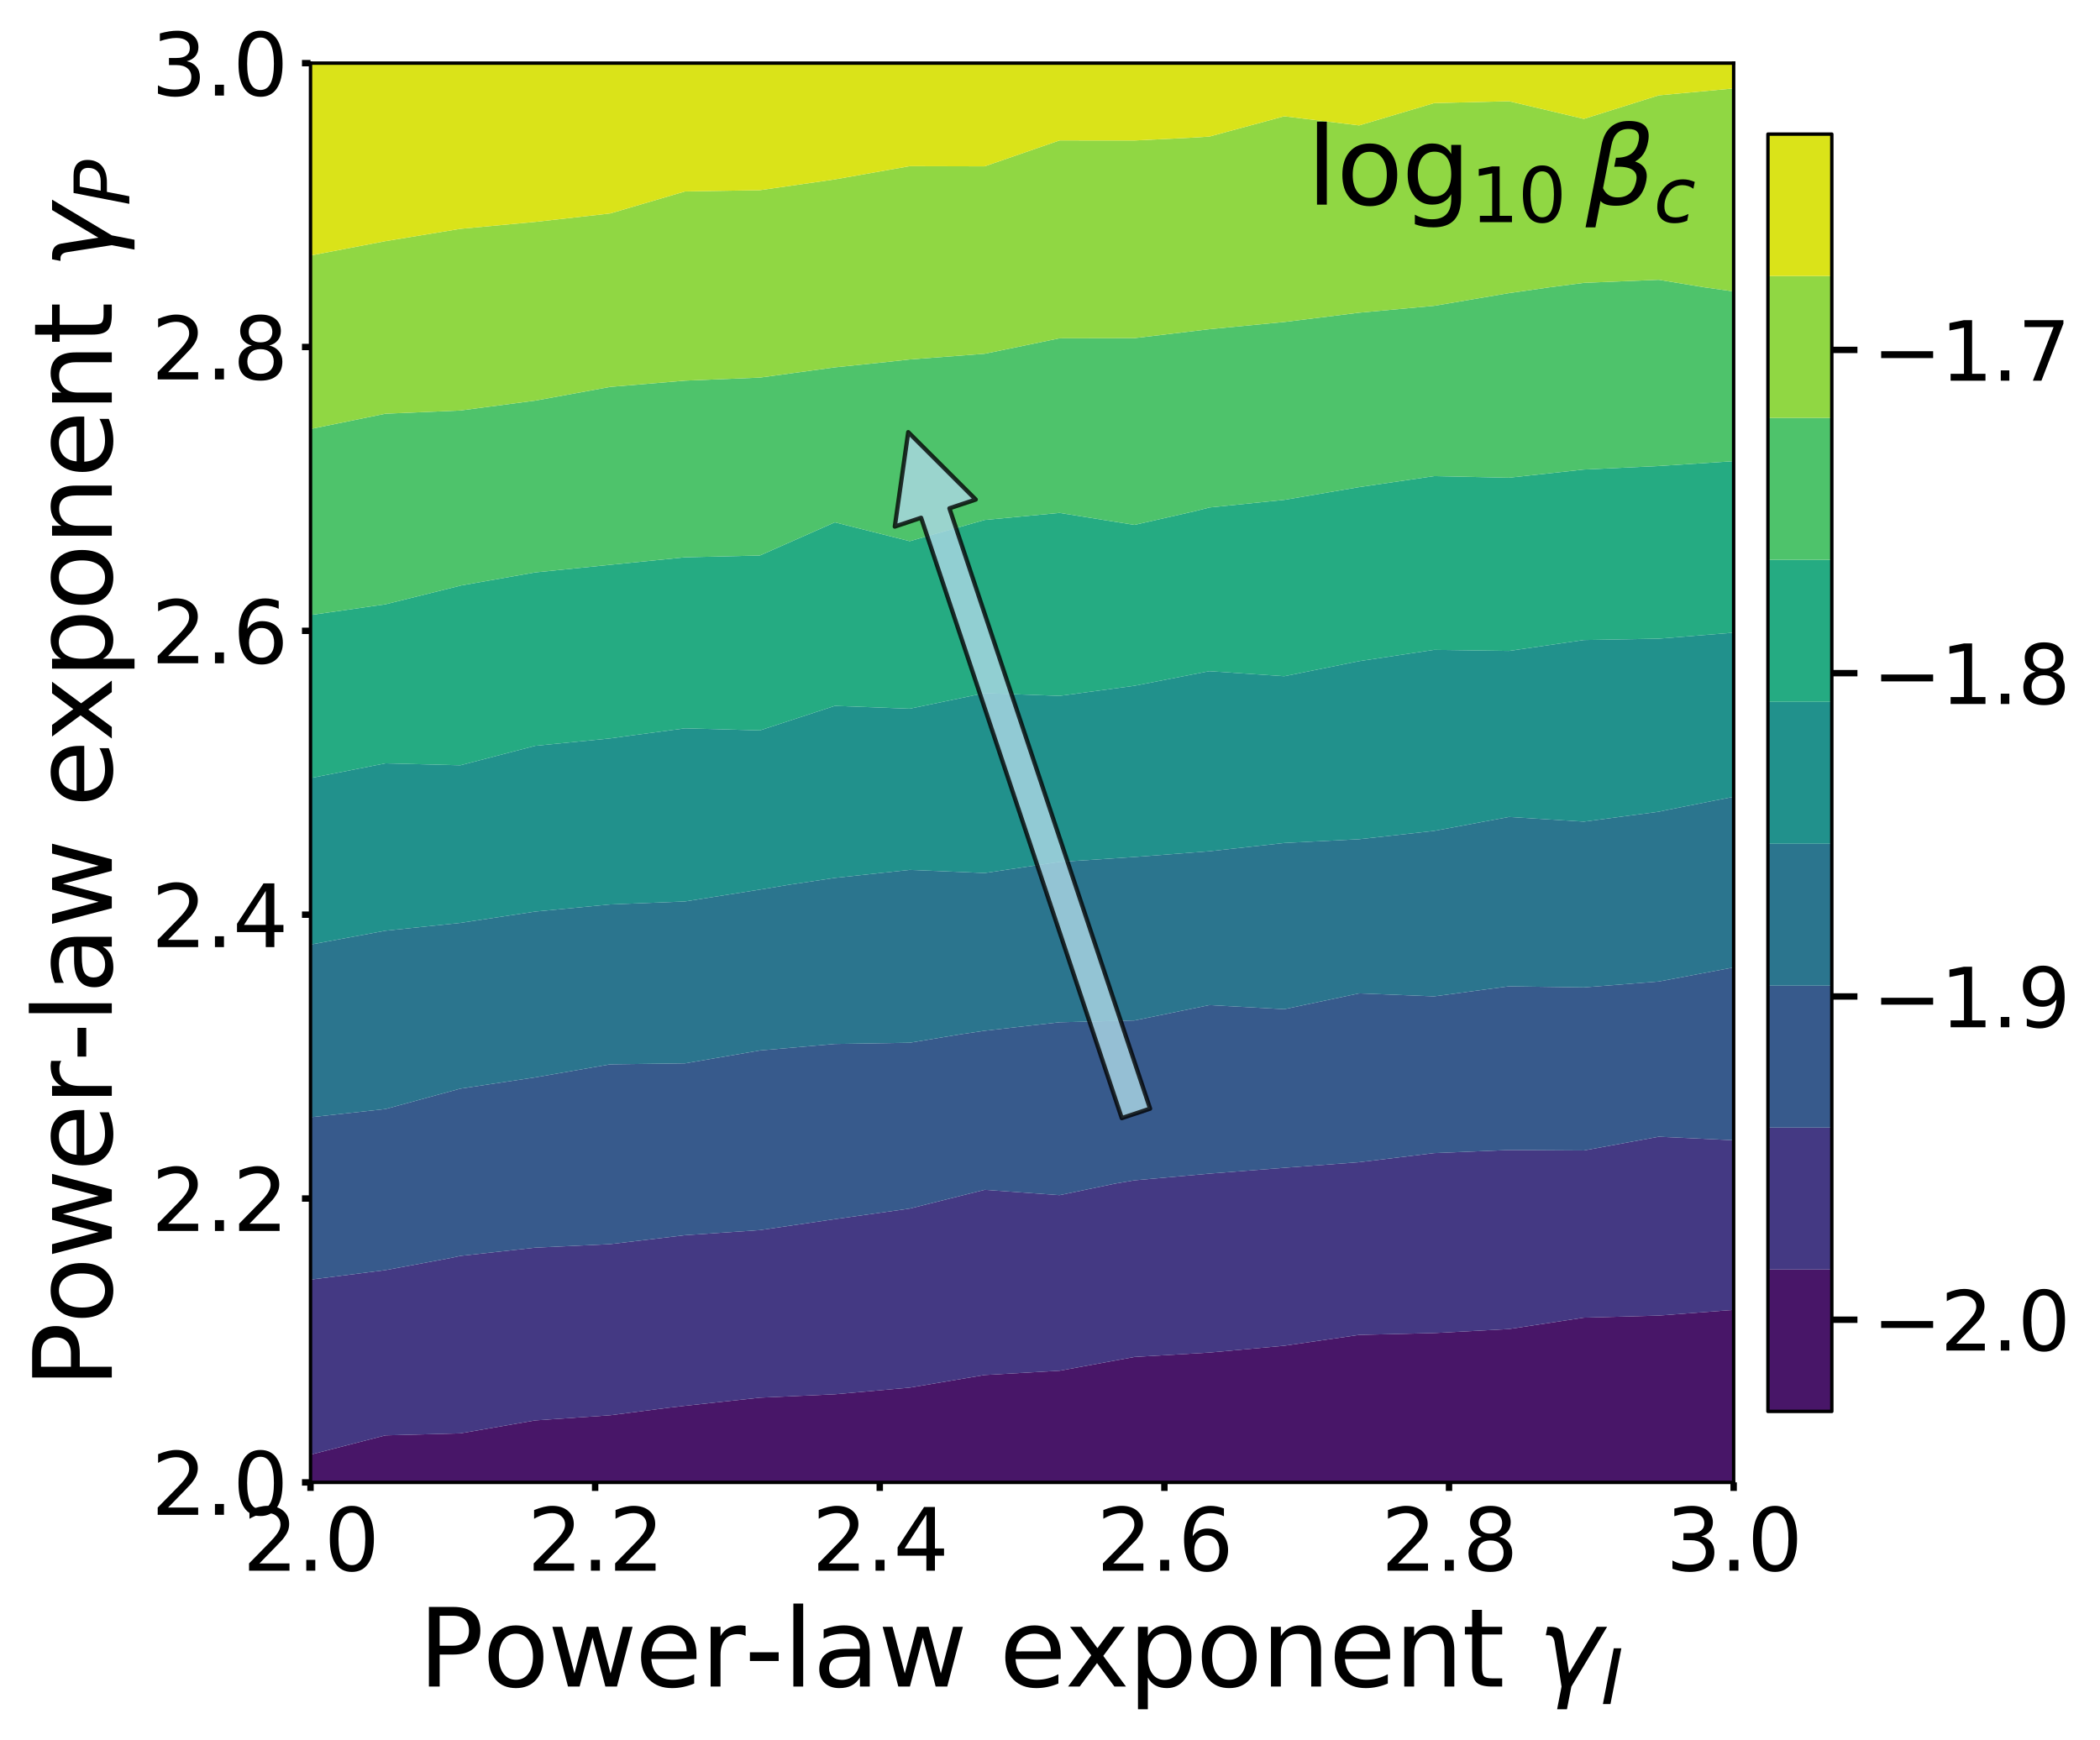<?xml version="1.0" encoding="utf-8" standalone="no"?>
<!DOCTYPE svg PUBLIC "-//W3C//DTD SVG 1.1//EN"
  "http://www.w3.org/Graphics/SVG/1.1/DTD/svg11.dtd">
<svg xmlns:xlink="http://www.w3.org/1999/xlink" width="492.058pt" height="407.745pt" viewBox="0 0 492.058 407.745" xmlns="http://www.w3.org/2000/svg" version="1.1">
 <defs>
  <style type="text/css">*{stroke-linejoin: round; stroke-linecap: butt}</style>
 </defs>
 <g id="figure_1">
  <g id="patch_1">
   <path d="M 0 407.745 
L 492.058 407.745 
L 492.058 0 
L 0 0 
z
" style="fill: #ffffff"/>
  </g>
  <g id="axes_1">
   <g id="patch_2">
    <path d="M 72.756 347.438 
L 406.217 347.438 
L 406.217 14.798 
L 72.756 14.798 
z
" style="fill: #ffffff"/>
   </g>
   <g id="QuadContourSet_1">
    <path d="M 90.307 347.438 
L 107.857 347.438 
L 125.408 347.438 
L 142.958 347.438 
L 160.509 347.438 
L 178.06 347.438 
L 195.61 347.438 
L 213.161 347.438 
L 230.711 347.438 
L 248.262 347.438 
L 265.812 347.438 
L 283.363 347.438 
L 300.914 347.438 
L 318.464 347.438 
L 336.015 347.438 
L 353.565 347.438 
L 371.116 347.438 
L 388.666 347.438 
L 406.217 347.438 
L 406.217 329.931 
L 406.217 312.424 
L 406.217 307.002 
L 388.666 308.343 
L 371.116 308.826 
L 353.565 311.498 
L 336.348 312.424 
L 336.015 312.438 
L 318.464 312.871 
L 300.914 315.414 
L 283.363 317.012 
L 265.812 318.042 
L 248.262 321.268 
L 230.711 322.271 
L 213.161 325.226 
L 195.61 326.787 
L 178.06 327.579 
L 160.509 329.487 
L 156.713 329.931 
L 142.958 331.704 
L 125.408 332.911 
L 107.857 335.946 
L 90.307 336.42 
L 72.756 340.942 
L 72.756 347.438 
z
" clip-path="url(#p14b990f423)" style="fill: #481668"/>
    <path d="M 90.307 336.42 
L 107.857 335.946 
L 125.408 332.911 
L 142.958 331.704 
L 156.713 329.931 
L 160.509 329.487 
L 178.06 327.579 
L 195.61 326.787 
L 213.161 325.226 
L 230.711 322.271 
L 248.262 321.268 
L 265.812 318.042 
L 283.363 317.012 
L 300.914 315.414 
L 318.464 312.871 
L 336.015 312.438 
L 336.348 312.424 
L 353.565 311.498 
L 371.116 308.826 
L 388.666 308.343 
L 406.217 307.002 
L 406.217 294.916 
L 406.217 277.409 
L 406.217 267.246 
L 388.666 266.42 
L 371.116 269.644 
L 353.565 269.536 
L 336.015 270.261 
L 318.464 272.393 
L 300.914 273.706 
L 283.363 275.073 
L 265.812 276.642 
L 261.292 277.409 
L 248.262 280.117 
L 230.711 278.867 
L 213.161 283.263 
L 195.61 285.74 
L 178.06 288.309 
L 160.509 289.503 
L 142.958 291.597 
L 125.408 292.423 
L 107.857 294.354 
L 105.231 294.916 
L 90.307 297.69 
L 72.756 299.917 
L 72.756 312.424 
L 72.756 329.931 
L 72.756 340.942 
z
" clip-path="url(#p14b990f423)" style="fill: #443983"/>
    <path d="M 90.307 297.69 
L 105.231 294.916 
L 107.857 294.354 
L 125.408 292.423 
L 142.958 291.597 
L 160.509 289.503 
L 178.06 288.309 
L 195.61 285.74 
L 213.161 283.263 
L 230.711 278.867 
L 248.262 280.117 
L 261.292 277.409 
L 265.812 276.642 
L 283.363 275.073 
L 300.914 273.706 
L 318.464 272.393 
L 336.015 270.261 
L 353.565 269.536 
L 371.116 269.644 
L 388.666 266.42 
L 406.217 267.246 
L 406.217 259.902 
L 406.217 242.394 
L 406.217 226.74 
L 388.666 230.042 
L 371.116 231.423 
L 353.565 231.17 
L 336.015 233.526 
L 318.464 232.83 
L 300.914 236.527 
L 283.363 235.575 
L 265.812 239.172 
L 248.262 239.595 
L 230.711 241.585 
L 225.212 242.394 
L 213.161 244.395 
L 195.61 244.68 
L 178.06 246.208 
L 160.509 249.224 
L 142.958 249.458 
L 125.408 252.511 
L 107.857 255.156 
L 90.429 259.902 
L 90.307 259.932 
L 72.756 261.865 
L 72.756 277.409 
L 72.756 294.916 
L 72.756 299.917 
z
" clip-path="url(#p14b990f423)" style="fill: #375a8c"/>
    <path d="M 90.307 259.932 
L 90.429 259.902 
L 107.857 255.156 
L 125.408 252.511 
L 142.958 249.458 
L 160.509 249.224 
L 178.06 246.208 
L 195.61 244.68 
L 213.161 244.395 
L 225.212 242.394 
L 230.711 241.585 
L 248.262 239.595 
L 265.812 239.172 
L 283.363 235.575 
L 300.914 236.527 
L 318.464 232.83 
L 336.015 233.526 
L 353.565 231.17 
L 371.116 231.423 
L 388.666 230.042 
L 406.217 226.74 
L 406.217 224.887 
L 406.217 207.379 
L 406.217 189.872 
L 406.217 186.746 
L 390.424 189.872 
L 388.666 190.247 
L 371.116 192.573 
L 353.565 191.476 
L 336.015 194.744 
L 318.464 196.693 
L 300.914 197.578 
L 283.363 199.516 
L 265.812 200.857 
L 248.262 202.008 
L 230.711 204.616 
L 213.161 203.881 
L 195.61 205.759 
L 184.795 207.379 
L 178.06 208.501 
L 160.509 211.276 
L 142.958 211.982 
L 125.408 213.652 
L 107.857 216.306 
L 90.307 218.138 
L 72.756 221.39 
L 72.756 224.887 
L 72.756 242.394 
L 72.756 259.902 
L 72.756 261.865 
z
" clip-path="url(#p14b990f423)" style="fill: #2b758e"/>
    <path d="M 90.307 218.138 
L 107.857 216.306 
L 125.408 213.652 
L 142.958 211.982 
L 160.509 211.276 
L 178.06 208.501 
L 184.795 207.379 
L 195.61 205.759 
L 213.161 203.881 
L 230.711 204.616 
L 248.262 202.008 
L 265.812 200.857 
L 283.363 199.516 
L 300.914 197.578 
L 318.464 196.693 
L 336.015 194.744 
L 353.565 191.476 
L 371.116 192.573 
L 388.666 190.247 
L 390.424 189.872 
L 406.217 186.746 
L 406.217 172.365 
L 406.217 154.857 
L 406.217 148.282 
L 388.666 149.689 
L 371.116 150.006 
L 353.565 152.56 
L 336.015 152.311 
L 319.144 154.857 
L 318.464 154.96 
L 300.914 158.492 
L 283.363 157.305 
L 265.812 160.729 
L 248.262 163.099 
L 230.711 162.458 
L 213.161 166.101 
L 195.61 165.443 
L 178.06 171.187 
L 160.509 170.7 
L 148.018 172.365 
L 142.958 173.067 
L 125.408 174.803 
L 107.857 179.366 
L 90.307 178.912 
L 72.756 182.366 
L 72.756 189.872 
L 72.756 207.379 
L 72.756 221.39 
z
" clip-path="url(#p14b990f423)" style="fill: #21918c"/>
    <path d="M 90.307 178.912 
L 107.857 179.366 
L 125.408 174.803 
L 142.958 173.067 
L 148.018 172.365 
L 160.509 170.7 
L 178.06 171.187 
L 195.61 165.443 
L 213.161 166.101 
L 230.711 162.458 
L 248.262 163.099 
L 265.812 160.729 
L 283.363 157.305 
L 300.914 158.492 
L 318.464 154.96 
L 319.144 154.857 
L 336.015 152.311 
L 353.565 152.56 
L 371.116 150.006 
L 388.666 149.689 
L 406.217 148.282 
L 406.217 137.35 
L 406.217 119.843 
L 406.217 108.089 
L 388.666 109.224 
L 371.116 110.049 
L 353.565 111.965 
L 336.015 111.594 
L 318.464 114.168 
L 300.914 117.156 
L 283.363 118.947 
L 279.843 119.843 
L 265.812 123.022 
L 248.262 120.211 
L 230.711 121.866 
L 213.161 126.842 
L 195.61 122.424 
L 178.06 130.195 
L 160.509 130.614 
L 142.958 132.38 
L 125.408 134.156 
L 107.857 137.249 
L 107.547 137.35 
L 90.307 141.635 
L 72.756 144.152 
L 72.756 154.857 
L 72.756 172.365 
L 72.756 182.366 
z
" clip-path="url(#p14b990f423)" style="fill: #25ab82"/>
    <path d="M 90.307 141.635 
L 107.547 137.35 
L 107.857 137.249 
L 125.408 134.156 
L 142.958 132.38 
L 160.509 130.614 
L 178.06 130.195 
L 195.61 122.424 
L 213.161 126.842 
L 230.711 121.866 
L 248.262 120.211 
L 265.812 123.022 
L 279.843 119.843 
L 283.363 118.947 
L 300.914 117.156 
L 318.464 114.168 
L 336.015 111.594 
L 353.565 111.965 
L 371.116 110.049 
L 388.666 109.224 
L 406.217 108.089 
L 406.217 102.335 
L 406.217 84.828 
L 406.217 68.304 
L 399.221 67.321 
L 388.666 65.575 
L 371.116 66.294 
L 363.195 67.321 
L 353.565 68.696 
L 336.015 71.681 
L 318.464 73.288 
L 300.914 75.468 
L 283.363 77.157 
L 265.812 79.251 
L 248.262 79.288 
L 230.711 82.914 
L 213.161 84.248 
L 207.872 84.828 
L 195.61 86.101 
L 178.06 88.496 
L 160.509 89.214 
L 142.958 90.684 
L 125.408 93.895 
L 107.857 96.211 
L 90.307 96.966 
L 72.756 100.55 
L 72.756 102.335 
L 72.756 119.843 
L 72.756 137.35 
L 72.756 144.152 
z
" clip-path="url(#p14b990f423)" style="fill: #4ec36b"/>
    <path d="M 90.307 96.966 
L 107.857 96.211 
L 125.408 93.895 
L 142.958 90.684 
L 160.509 89.214 
L 178.06 88.496 
L 195.61 86.101 
L 207.872 84.828 
L 213.161 84.248 
L 230.711 82.914 
L 248.262 79.288 
L 265.812 79.251 
L 283.363 77.157 
L 300.914 75.468 
L 318.464 73.288 
L 336.015 71.681 
L 353.565 68.696 
L 363.195 67.321 
L 371.116 66.294 
L 388.666 65.575 
L 399.221 67.321 
L 406.217 68.304 
L 406.217 67.321 
L 406.217 49.813 
L 406.217 32.306 
L 406.217 20.724 
L 388.666 22.347 
L 371.116 27.866 
L 353.565 23.72 
L 336.015 24.169 
L 318.464 29.394 
L 300.914 27.253 
L 283.363 32.01 
L 278.558 32.306 
L 265.812 32.928 
L 248.262 32.911 
L 230.711 38.987 
L 213.161 38.942 
L 195.61 42.049 
L 178.06 44.575 
L 160.509 44.867 
L 143.713 49.813 
L 142.958 50.03 
L 125.408 52.006 
L 107.857 53.636 
L 90.307 56.519 
L 72.756 59.883 
L 72.756 67.321 
L 72.756 84.828 
L 72.756 100.55 
z
" clip-path="url(#p14b990f423)" style="fill: #90d743"/>
    <path d="M 90.307 56.519 
L 107.857 53.636 
L 125.408 52.006 
L 142.958 50.03 
L 143.713 49.813 
L 160.509 44.867 
L 178.06 44.575 
L 195.61 42.049 
L 213.161 38.942 
L 230.711 38.987 
L 248.262 32.911 
L 265.812 32.928 
L 278.558 32.306 
L 283.363 32.01 
L 300.914 27.253 
L 318.464 29.394 
L 336.015 24.169 
L 353.565 23.72 
L 371.116 27.866 
L 388.666 22.347 
L 406.217 20.724 
L 406.217 14.798 
L 388.666 14.798 
L 371.116 14.798 
L 353.565 14.798 
L 336.015 14.798 
L 318.464 14.798 
L 300.914 14.798 
L 283.363 14.798 
L 265.812 14.798 
L 248.262 14.798 
L 230.711 14.798 
L 213.161 14.798 
L 195.61 14.798 
L 178.06 14.798 
L 160.509 14.798 
L 142.958 14.798 
L 125.408 14.798 
L 107.857 14.798 
L 90.307 14.798 
L 72.756 14.798 
L 72.756 32.306 
L 72.756 49.813 
L 72.756 59.883 
z
" clip-path="url(#p14b990f423)" style="fill: #dae319"/>
   </g>
   <g id="matplotlib.axis_1">
    <g id="xtick_1">
     <g id="line2d_1">
      <defs>
       <path id="m705b4072b8" d="M 0 0 
L 0 2 
" style="stroke: #000000; stroke-width: 1.5"/>
      </defs>
      <g>
       <use xlink:href="#m705b4072b8" x="72.756" y="347.438" style="stroke: #000000; stroke-width: 1.5"/>
      </g>
     </g>
     <g id="text_1">
      <!-- 2.0 -->
      <g transform="translate(56.853 368.135) scale(0.2 -0.2)">
       <defs>
        <path id="DejaVuSans-32" d="M 1228 531 
L 3431 531 
L 3431 0 
L 469 0 
L 469 531 
Q 828 903 1448 1529 
Q 2069 2156 2228 2338 
Q 2531 2678 2651 2914 
Q 2772 3150 2772 3378 
Q 2772 3750 2511 3984 
Q 2250 4219 1831 4219 
Q 1534 4219 1204 4116 
Q 875 4013 500 3803 
L 500 4441 
Q 881 4594 1212 4672 
Q 1544 4750 1819 4750 
Q 2544 4750 2975 4387 
Q 3406 4025 3406 3419 
Q 3406 3131 3298 2873 
Q 3191 2616 2906 2266 
Q 2828 2175 2409 1742 
Q 1991 1309 1228 531 
z
" transform="scale(0.016)"/>
        <path id="DejaVuSans-2e" d="M 684 794 
L 1344 794 
L 1344 0 
L 684 0 
L 684 794 
z
" transform="scale(0.016)"/>
        <path id="DejaVuSans-30" d="M 2034 4250 
Q 1547 4250 1301 3770 
Q 1056 3291 1056 2328 
Q 1056 1369 1301 889 
Q 1547 409 2034 409 
Q 2525 409 2770 889 
Q 3016 1369 3016 2328 
Q 3016 3291 2770 3770 
Q 2525 4250 2034 4250 
z
M 2034 4750 
Q 2819 4750 3233 4129 
Q 3647 3509 3647 2328 
Q 3647 1150 3233 529 
Q 2819 -91 2034 -91 
Q 1250 -91 836 529 
Q 422 1150 422 2328 
Q 422 3509 836 4129 
Q 1250 4750 2034 4750 
z
" transform="scale(0.016)"/>
       </defs>
       <use xlink:href="#DejaVuSans-32"/>
       <use xlink:href="#DejaVuSans-2e" transform="translate(63.623 0)"/>
       <use xlink:href="#DejaVuSans-30" transform="translate(95.41 0)"/>
      </g>
     </g>
    </g>
    <g id="xtick_2">
     <g id="line2d_2">
      <g>
       <use xlink:href="#m705b4072b8" x="139.448" y="347.438" style="stroke: #000000; stroke-width: 1.5"/>
      </g>
     </g>
     <g id="text_2">
      <!-- 2.2 -->
      <g transform="translate(123.545 368.135) scale(0.2 -0.2)">
       <use xlink:href="#DejaVuSans-32"/>
       <use xlink:href="#DejaVuSans-2e" transform="translate(63.623 0)"/>
       <use xlink:href="#DejaVuSans-32" transform="translate(95.41 0)"/>
      </g>
     </g>
    </g>
    <g id="xtick_3">
     <g id="line2d_3">
      <g>
       <use xlink:href="#m705b4072b8" x="206.141" y="347.438" style="stroke: #000000; stroke-width: 1.5"/>
      </g>
     </g>
     <g id="text_3">
      <!-- 2.4 -->
      <g transform="translate(190.237 368.135) scale(0.2 -0.2)">
       <defs>
        <path id="DejaVuSans-34" d="M 2419 4116 
L 825 1625 
L 2419 1625 
L 2419 4116 
z
M 2253 4666 
L 3047 4666 
L 3047 1625 
L 3713 1625 
L 3713 1100 
L 3047 1100 
L 3047 0 
L 2419 0 
L 2419 1100 
L 313 1100 
L 313 1709 
L 2253 4666 
z
" transform="scale(0.016)"/>
       </defs>
       <use xlink:href="#DejaVuSans-32"/>
       <use xlink:href="#DejaVuSans-2e" transform="translate(63.623 0)"/>
       <use xlink:href="#DejaVuSans-34" transform="translate(95.41 0)"/>
      </g>
     </g>
    </g>
    <g id="xtick_4">
     <g id="line2d_4">
      <g>
       <use xlink:href="#m705b4072b8" x="272.833" y="347.438" style="stroke: #000000; stroke-width: 1.5"/>
      </g>
     </g>
     <g id="text_4">
      <!-- 2.6 -->
      <g transform="translate(256.93 368.135) scale(0.2 -0.2)">
       <defs>
        <path id="DejaVuSans-36" d="M 2113 2584 
Q 1688 2584 1439 2293 
Q 1191 2003 1191 1497 
Q 1191 994 1439 701 
Q 1688 409 2113 409 
Q 2538 409 2786 701 
Q 3034 994 3034 1497 
Q 3034 2003 2786 2293 
Q 2538 2584 2113 2584 
z
M 3366 4563 
L 3366 3988 
Q 3128 4100 2886 4159 
Q 2644 4219 2406 4219 
Q 1781 4219 1451 3797 
Q 1122 3375 1075 2522 
Q 1259 2794 1537 2939 
Q 1816 3084 2150 3084 
Q 2853 3084 3261 2657 
Q 3669 2231 3669 1497 
Q 3669 778 3244 343 
Q 2819 -91 2113 -91 
Q 1303 -91 875 529 
Q 447 1150 447 2328 
Q 447 3434 972 4092 
Q 1497 4750 2381 4750 
Q 2619 4750 2861 4703 
Q 3103 4656 3366 4563 
z
" transform="scale(0.016)"/>
       </defs>
       <use xlink:href="#DejaVuSans-32"/>
       <use xlink:href="#DejaVuSans-2e" transform="translate(63.623 0)"/>
       <use xlink:href="#DejaVuSans-36" transform="translate(95.41 0)"/>
      </g>
     </g>
    </g>
    <g id="xtick_5">
     <g id="line2d_5">
      <g>
       <use xlink:href="#m705b4072b8" x="339.525" y="347.438" style="stroke: #000000; stroke-width: 1.5"/>
      </g>
     </g>
     <g id="text_5">
      <!-- 2.8 -->
      <g transform="translate(323.622 368.135) scale(0.2 -0.2)">
       <defs>
        <path id="DejaVuSans-38" d="M 2034 2216 
Q 1584 2216 1326 1975 
Q 1069 1734 1069 1313 
Q 1069 891 1326 650 
Q 1584 409 2034 409 
Q 2484 409 2743 651 
Q 3003 894 3003 1313 
Q 3003 1734 2745 1975 
Q 2488 2216 2034 2216 
z
M 1403 2484 
Q 997 2584 770 2862 
Q 544 3141 544 3541 
Q 544 4100 942 4425 
Q 1341 4750 2034 4750 
Q 2731 4750 3128 4425 
Q 3525 4100 3525 3541 
Q 3525 3141 3298 2862 
Q 3072 2584 2669 2484 
Q 3125 2378 3379 2068 
Q 3634 1759 3634 1313 
Q 3634 634 3220 271 
Q 2806 -91 2034 -91 
Q 1263 -91 848 271 
Q 434 634 434 1313 
Q 434 1759 690 2068 
Q 947 2378 1403 2484 
z
M 1172 3481 
Q 1172 3119 1398 2916 
Q 1625 2713 2034 2713 
Q 2441 2713 2670 2916 
Q 2900 3119 2900 3481 
Q 2900 3844 2670 4047 
Q 2441 4250 2034 4250 
Q 1625 4250 1398 4047 
Q 1172 3844 1172 3481 
z
" transform="scale(0.016)"/>
       </defs>
       <use xlink:href="#DejaVuSans-32"/>
       <use xlink:href="#DejaVuSans-2e" transform="translate(63.623 0)"/>
       <use xlink:href="#DejaVuSans-38" transform="translate(95.41 0)"/>
      </g>
     </g>
    </g>
    <g id="xtick_6">
     <g id="line2d_6">
      <g>
       <use xlink:href="#m705b4072b8" x="406.217" y="347.438" style="stroke: #000000; stroke-width: 1.5"/>
      </g>
     </g>
     <g id="text_6">
      <!-- 3.0 -->
      <g transform="translate(390.314 368.135) scale(0.2 -0.2)">
       <defs>
        <path id="DejaVuSans-33" d="M 2597 2516 
Q 3050 2419 3304 2112 
Q 3559 1806 3559 1356 
Q 3559 666 3084 287 
Q 2609 -91 1734 -91 
Q 1441 -91 1130 -33 
Q 819 25 488 141 
L 488 750 
Q 750 597 1062 519 
Q 1375 441 1716 441 
Q 2309 441 2620 675 
Q 2931 909 2931 1356 
Q 2931 1769 2642 2001 
Q 2353 2234 1838 2234 
L 1294 2234 
L 1294 2753 
L 1863 2753 
Q 2328 2753 2575 2939 
Q 2822 3125 2822 3475 
Q 2822 3834 2567 4026 
Q 2313 4219 1838 4219 
Q 1578 4219 1281 4162 
Q 984 4106 628 3988 
L 628 4550 
Q 988 4650 1302 4700 
Q 1616 4750 1894 4750 
Q 2613 4750 3031 4423 
Q 3450 4097 3450 3541 
Q 3450 3153 3228 2886 
Q 3006 2619 2597 2516 
z
" transform="scale(0.016)"/>
       </defs>
       <use xlink:href="#DejaVuSans-33"/>
       <use xlink:href="#DejaVuSans-2e" transform="translate(63.623 0)"/>
       <use xlink:href="#DejaVuSans-30" transform="translate(95.41 0)"/>
      </g>
     </g>
    </g>
    <g id="text_7">
     <!-- Power-law exponent $\gamma_I$ -->
     <g transform="translate(97.987 395.295) scale(0.25 -0.25)">
      <defs>
       <path id="DejaVuSans-50" d="M 1259 4147 
L 1259 2394 
L 2053 2394 
Q 2494 2394 2734 2622 
Q 2975 2850 2975 3272 
Q 2975 3691 2734 3919 
Q 2494 4147 2053 4147 
L 1259 4147 
z
M 628 4666 
L 2053 4666 
Q 2838 4666 3239 4311 
Q 3641 3956 3641 3272 
Q 3641 2581 3239 2228 
Q 2838 1875 2053 1875 
L 1259 1875 
L 1259 0 
L 628 0 
L 628 4666 
z
" transform="scale(0.016)"/>
       <path id="DejaVuSans-6f" d="M 1959 3097 
Q 1497 3097 1228 2736 
Q 959 2375 959 1747 
Q 959 1119 1226 758 
Q 1494 397 1959 397 
Q 2419 397 2687 759 
Q 2956 1122 2956 1747 
Q 2956 2369 2687 2733 
Q 2419 3097 1959 3097 
z
M 1959 3584 
Q 2709 3584 3137 3096 
Q 3566 2609 3566 1747 
Q 3566 888 3137 398 
Q 2709 -91 1959 -91 
Q 1206 -91 779 398 
Q 353 888 353 1747 
Q 353 2609 779 3096 
Q 1206 3584 1959 3584 
z
" transform="scale(0.016)"/>
       <path id="DejaVuSans-77" d="M 269 3500 
L 844 3500 
L 1563 769 
L 2278 3500 
L 2956 3500 
L 3675 769 
L 4391 3500 
L 4966 3500 
L 4050 0 
L 3372 0 
L 2619 2869 
L 1863 0 
L 1184 0 
L 269 3500 
z
" transform="scale(0.016)"/>
       <path id="DejaVuSans-65" d="M 3597 1894 
L 3597 1613 
L 953 1613 
Q 991 1019 1311 708 
Q 1631 397 2203 397 
Q 2534 397 2845 478 
Q 3156 559 3463 722 
L 3463 178 
Q 3153 47 2828 -22 
Q 2503 -91 2169 -91 
Q 1331 -91 842 396 
Q 353 884 353 1716 
Q 353 2575 817 3079 
Q 1281 3584 2069 3584 
Q 2775 3584 3186 3129 
Q 3597 2675 3597 1894 
z
M 3022 2063 
Q 3016 2534 2758 2815 
Q 2500 3097 2075 3097 
Q 1594 3097 1305 2825 
Q 1016 2553 972 2059 
L 3022 2063 
z
" transform="scale(0.016)"/>
       <path id="DejaVuSans-72" d="M 2631 2963 
Q 2534 3019 2420 3045 
Q 2306 3072 2169 3072 
Q 1681 3072 1420 2755 
Q 1159 2438 1159 1844 
L 1159 0 
L 581 0 
L 581 3500 
L 1159 3500 
L 1159 2956 
Q 1341 3275 1631 3429 
Q 1922 3584 2338 3584 
Q 2397 3584 2469 3576 
Q 2541 3569 2628 3553 
L 2631 2963 
z
" transform="scale(0.016)"/>
       <path id="DejaVuSans-2d" d="M 313 2009 
L 1997 2009 
L 1997 1497 
L 313 1497 
L 313 2009 
z
" transform="scale(0.016)"/>
       <path id="DejaVuSans-6c" d="M 603 4863 
L 1178 4863 
L 1178 0 
L 603 0 
L 603 4863 
z
" transform="scale(0.016)"/>
       <path id="DejaVuSans-61" d="M 2194 1759 
Q 1497 1759 1228 1600 
Q 959 1441 959 1056 
Q 959 750 1161 570 
Q 1363 391 1709 391 
Q 2188 391 2477 730 
Q 2766 1069 2766 1631 
L 2766 1759 
L 2194 1759 
z
M 3341 1997 
L 3341 0 
L 2766 0 
L 2766 531 
Q 2569 213 2275 61 
Q 1981 -91 1556 -91 
Q 1019 -91 701 211 
Q 384 513 384 1019 
Q 384 1609 779 1909 
Q 1175 2209 1959 2209 
L 2766 2209 
L 2766 2266 
Q 2766 2663 2505 2880 
Q 2244 3097 1772 3097 
Q 1472 3097 1187 3025 
Q 903 2953 641 2809 
L 641 3341 
Q 956 3463 1253 3523 
Q 1550 3584 1831 3584 
Q 2591 3584 2966 3190 
Q 3341 2797 3341 1997 
z
" transform="scale(0.016)"/>
       <path id="DejaVuSans-20" transform="scale(0.016)"/>
       <path id="DejaVuSans-78" d="M 3513 3500 
L 2247 1797 
L 3578 0 
L 2900 0 
L 1881 1375 
L 863 0 
L 184 0 
L 1544 1831 
L 300 3500 
L 978 3500 
L 1906 2253 
L 2834 3500 
L 3513 3500 
z
" transform="scale(0.016)"/>
       <path id="DejaVuSans-70" d="M 1159 525 
L 1159 -1331 
L 581 -1331 
L 581 3500 
L 1159 3500 
L 1159 2969 
Q 1341 3281 1617 3432 
Q 1894 3584 2278 3584 
Q 2916 3584 3314 3078 
Q 3713 2572 3713 1747 
Q 3713 922 3314 415 
Q 2916 -91 2278 -91 
Q 1894 -91 1617 61 
Q 1341 213 1159 525 
z
M 3116 1747 
Q 3116 2381 2855 2742 
Q 2594 3103 2138 3103 
Q 1681 3103 1420 2742 
Q 1159 2381 1159 1747 
Q 1159 1113 1420 752 
Q 1681 391 2138 391 
Q 2594 391 2855 752 
Q 3116 1113 3116 1747 
z
" transform="scale(0.016)"/>
       <path id="DejaVuSans-6e" d="M 3513 2113 
L 3513 0 
L 2938 0 
L 2938 2094 
Q 2938 2591 2744 2837 
Q 2550 3084 2163 3084 
Q 1697 3084 1428 2787 
Q 1159 2491 1159 1978 
L 1159 0 
L 581 0 
L 581 3500 
L 1159 3500 
L 1159 2956 
Q 1366 3272 1645 3428 
Q 1925 3584 2291 3584 
Q 2894 3584 3203 3211 
Q 3513 2838 3513 2113 
z
" transform="scale(0.016)"/>
       <path id="DejaVuSans-74" d="M 1172 4494 
L 1172 3500 
L 2356 3500 
L 2356 3053 
L 1172 3053 
L 1172 1153 
Q 1172 725 1289 603 
Q 1406 481 1766 481 
L 2356 481 
L 2356 0 
L 1766 0 
Q 1100 0 847 248 
Q 594 497 594 1153 
L 594 3053 
L 172 3053 
L 172 3500 
L 594 3500 
L 594 4494 
L 1172 4494 
z
" transform="scale(0.016)"/>
       <path id="DejaVuSans-Oblique-3b3" d="M 1491 2950 
L 1838 788 
L 3456 3500 
L 4066 3500 
L 1972 0 
L 1713 -1331 
L 1138 -1331 
L 1397 0 
L 988 2613 
Q 925 3006 628 3006 
L 475 3006 
L 569 3500 
L 788 3500 
Q 1403 3500 1491 2950 
z
" transform="scale(0.016)"/>
       <path id="DejaVuSans-Oblique-49" d="M 1081 4666 
L 1716 4666 
L 806 0 
L 172 0 
L 1081 4666 
z
" transform="scale(0.016)"/>
      </defs>
      <use xlink:href="#DejaVuSans-50" transform="translate(0 0.016)"/>
      <use xlink:href="#DejaVuSans-6f" transform="translate(60.303 0.016)"/>
      <use xlink:href="#DejaVuSans-77" transform="translate(121.484 0.016)"/>
      <use xlink:href="#DejaVuSans-65" transform="translate(203.271 0.016)"/>
      <use xlink:href="#DejaVuSans-72" transform="translate(264.795 0.016)"/>
      <use xlink:href="#DejaVuSans-2d" transform="translate(305.908 0.016)"/>
      <use xlink:href="#DejaVuSans-6c" transform="translate(341.992 0.016)"/>
      <use xlink:href="#DejaVuSans-61" transform="translate(369.775 0.016)"/>
      <use xlink:href="#DejaVuSans-77" transform="translate(431.055 0.016)"/>
      <use xlink:href="#DejaVuSans-20" transform="translate(512.842 0.016)"/>
      <use xlink:href="#DejaVuSans-65" transform="translate(544.629 0.016)"/>
      <use xlink:href="#DejaVuSans-78" transform="translate(606.152 0.016)"/>
      <use xlink:href="#DejaVuSans-70" transform="translate(665.332 0.016)"/>
      <use xlink:href="#DejaVuSans-6f" transform="translate(728.809 0.016)"/>
      <use xlink:href="#DejaVuSans-6e" transform="translate(789.99 0.016)"/>
      <use xlink:href="#DejaVuSans-65" transform="translate(853.369 0.016)"/>
      <use xlink:href="#DejaVuSans-6e" transform="translate(914.893 0.016)"/>
      <use xlink:href="#DejaVuSans-74" transform="translate(978.271 0.016)"/>
      <use xlink:href="#DejaVuSans-20" transform="translate(1017.48 0.016)"/>
      <use xlink:href="#DejaVuSans-Oblique-3b3" transform="translate(1049.268 0.016)"/>
      <use xlink:href="#DejaVuSans-Oblique-49" transform="translate(1108.447 -16.391) scale(0.7)"/>
     </g>
    </g>
   </g>
   <g id="matplotlib.axis_2">
    <g id="ytick_1">
     <g id="line2d_7">
      <defs>
       <path id="mad5bbc167a" d="M 0 0 
L -2 0 
" style="stroke: #000000; stroke-width: 1.5"/>
      </defs>
      <g>
       <use xlink:href="#mad5bbc167a" x="72.756" y="347.438" style="stroke: #000000; stroke-width: 1.5"/>
      </g>
     </g>
     <g id="text_8">
      <!-- 2.0 -->
      <g transform="translate(35.45 355.037) scale(0.2 -0.2)">
       <use xlink:href="#DejaVuSans-32"/>
       <use xlink:href="#DejaVuSans-2e" transform="translate(63.623 0)"/>
       <use xlink:href="#DejaVuSans-30" transform="translate(95.41 0)"/>
      </g>
     </g>
    </g>
    <g id="ytick_2">
     <g id="line2d_8">
      <g>
       <use xlink:href="#mad5bbc167a" x="72.756" y="280.91" style="stroke: #000000; stroke-width: 1.5"/>
      </g>
     </g>
     <g id="text_9">
      <!-- 2.2 -->
      <g transform="translate(35.45 288.509) scale(0.2 -0.2)">
       <use xlink:href="#DejaVuSans-32"/>
       <use xlink:href="#DejaVuSans-2e" transform="translate(63.623 0)"/>
       <use xlink:href="#DejaVuSans-32" transform="translate(95.41 0)"/>
      </g>
     </g>
    </g>
    <g id="ytick_3">
     <g id="line2d_9">
      <g>
       <use xlink:href="#mad5bbc167a" x="72.756" y="214.382" style="stroke: #000000; stroke-width: 1.5"/>
      </g>
     </g>
     <g id="text_10">
      <!-- 2.4 -->
      <g transform="translate(35.45 221.981) scale(0.2 -0.2)">
       <use xlink:href="#DejaVuSans-32"/>
       <use xlink:href="#DejaVuSans-2e" transform="translate(63.623 0)"/>
       <use xlink:href="#DejaVuSans-34" transform="translate(95.41 0)"/>
      </g>
     </g>
    </g>
    <g id="ytick_4">
     <g id="line2d_10">
      <g>
       <use xlink:href="#mad5bbc167a" x="72.756" y="147.854" style="stroke: #000000; stroke-width: 1.5"/>
      </g>
     </g>
     <g id="text_11">
      <!-- 2.6 -->
      <g transform="translate(35.45 155.453) scale(0.2 -0.2)">
       <use xlink:href="#DejaVuSans-32"/>
       <use xlink:href="#DejaVuSans-2e" transform="translate(63.623 0)"/>
       <use xlink:href="#DejaVuSans-36" transform="translate(95.41 0)"/>
      </g>
     </g>
    </g>
    <g id="ytick_5">
     <g id="line2d_11">
      <g>
       <use xlink:href="#mad5bbc167a" x="72.756" y="81.326" style="stroke: #000000; stroke-width: 1.5"/>
      </g>
     </g>
     <g id="text_12">
      <!-- 2.8 -->
      <g transform="translate(35.45 88.925) scale(0.2 -0.2)">
       <use xlink:href="#DejaVuSans-32"/>
       <use xlink:href="#DejaVuSans-2e" transform="translate(63.623 0)"/>
       <use xlink:href="#DejaVuSans-38" transform="translate(95.41 0)"/>
      </g>
     </g>
    </g>
    <g id="ytick_6">
     <g id="line2d_12">
      <g>
       <use xlink:href="#mad5bbc167a" x="72.756" y="14.798" style="stroke: #000000; stroke-width: 1.5"/>
      </g>
     </g>
     <g id="text_13">
      <!-- 3.0 -->
      <g transform="translate(35.45 22.397) scale(0.2 -0.2)">
       <use xlink:href="#DejaVuSans-33"/>
       <use xlink:href="#DejaVuSans-2e" transform="translate(63.623 0)"/>
       <use xlink:href="#DejaVuSans-30" transform="translate(95.41 0)"/>
      </g>
     </g>
    </g>
    <g id="text_14">
     <!-- Power-law exponent $\gamma_P$ -->
     <g transform="translate(26.2 325.368) rotate(-90) scale(0.25 -0.25)">
      <defs>
       <path id="DejaVuSans-Oblique-50" d="M 1081 4666 
L 2541 4666 
Q 3178 4666 3512 4369 
Q 3847 4072 3847 3500 
Q 3847 2731 3353 2303 
Q 2859 1875 1966 1875 
L 1172 1875 
L 806 0 
L 172 0 
L 1081 4666 
z
M 1613 4147 
L 1275 2394 
L 2069 2394 
Q 2606 2394 2893 2669 
Q 3181 2944 3181 3456 
Q 3181 3784 2986 3965 
Q 2791 4147 2438 4147 
L 1613 4147 
z
" transform="scale(0.016)"/>
      </defs>
      <use xlink:href="#DejaVuSans-50" transform="translate(0 0.016)"/>
      <use xlink:href="#DejaVuSans-6f" transform="translate(60.303 0.016)"/>
      <use xlink:href="#DejaVuSans-77" transform="translate(121.484 0.016)"/>
      <use xlink:href="#DejaVuSans-65" transform="translate(203.271 0.016)"/>
      <use xlink:href="#DejaVuSans-72" transform="translate(264.795 0.016)"/>
      <use xlink:href="#DejaVuSans-2d" transform="translate(305.908 0.016)"/>
      <use xlink:href="#DejaVuSans-6c" transform="translate(341.992 0.016)"/>
      <use xlink:href="#DejaVuSans-61" transform="translate(369.775 0.016)"/>
      <use xlink:href="#DejaVuSans-77" transform="translate(431.055 0.016)"/>
      <use xlink:href="#DejaVuSans-20" transform="translate(512.842 0.016)"/>
      <use xlink:href="#DejaVuSans-65" transform="translate(544.629 0.016)"/>
      <use xlink:href="#DejaVuSans-78" transform="translate(606.152 0.016)"/>
      <use xlink:href="#DejaVuSans-70" transform="translate(665.332 0.016)"/>
      <use xlink:href="#DejaVuSans-6f" transform="translate(728.809 0.016)"/>
      <use xlink:href="#DejaVuSans-6e" transform="translate(789.99 0.016)"/>
      <use xlink:href="#DejaVuSans-65" transform="translate(853.369 0.016)"/>
      <use xlink:href="#DejaVuSans-6e" transform="translate(914.893 0.016)"/>
      <use xlink:href="#DejaVuSans-74" transform="translate(978.271 0.016)"/>
      <use xlink:href="#DejaVuSans-20" transform="translate(1017.48 0.016)"/>
      <use xlink:href="#DejaVuSans-Oblique-3b3" transform="translate(1049.268 0.016)"/>
      <use xlink:href="#DejaVuSans-Oblique-50" transform="translate(1108.447 -16.391) scale(0.7)"/>
     </g>
    </g>
   </g>
   <g id="patch_3">
    <path d="M 72.756 347.438 
L 72.756 14.798 
" style="fill: none; stroke: #000000; stroke-width: 0.8; stroke-linejoin: miter; stroke-linecap: square"/>
   </g>
   <g id="patch_4">
    <path d="M 406.217 347.438 
L 406.217 14.798 
" style="fill: none; stroke: #000000; stroke-width: 0.8; stroke-linejoin: miter; stroke-linecap: square"/>
   </g>
   <g id="patch_5">
    <path d="M 72.756 347.438 
L 406.217 347.438 
" style="fill: none; stroke: #000000; stroke-width: 0.8; stroke-linejoin: miter; stroke-linecap: square"/>
   </g>
   <g id="patch_6">
    <path d="M 72.756 14.798 
L 406.217 14.798 
" style="fill: none; stroke: #000000; stroke-width: 0.8; stroke-linejoin: miter; stroke-linecap: square"/>
   </g>
   <g id="patch_7">
    <path d="M 262.845 262.063 
Q 239.336 191.711 215.828 121.359 
L 209.663 123.419 
Q 211.236 112.351 212.809 101.283 
Q 220.72 109.182 228.632 117.081 
L 222.467 119.141 
Q 245.975 189.493 269.484 259.845 
L 262.845 262.063 
z
" style="fill: #add8e6; opacity: 0.8; stroke: #000000; stroke-linecap: round"/>
   </g>
   <g id="text_15">
    <!-- $\log_{10} \beta_{c}$ -->
    <g transform="translate(306.179 48.062) scale(0.25 -0.25)">
     <defs>
      <path id="DejaVuSans-67" d="M 2906 1791 
Q 2906 2416 2648 2759 
Q 2391 3103 1925 3103 
Q 1463 3103 1205 2759 
Q 947 2416 947 1791 
Q 947 1169 1205 825 
Q 1463 481 1925 481 
Q 2391 481 2648 825 
Q 2906 1169 2906 1791 
z
M 3481 434 
Q 3481 -459 3084 -895 
Q 2688 -1331 1869 -1331 
Q 1566 -1331 1297 -1286 
Q 1028 -1241 775 -1147 
L 775 -588 
Q 1028 -725 1275 -790 
Q 1522 -856 1778 -856 
Q 2344 -856 2625 -561 
Q 2906 -266 2906 331 
L 2906 616 
Q 2728 306 2450 153 
Q 2172 0 1784 0 
Q 1141 0 747 490 
Q 353 981 353 1791 
Q 353 2603 747 3093 
Q 1141 3584 1784 3584 
Q 2172 3584 2450 3431 
Q 2728 3278 2906 2969 
L 2906 3500 
L 3481 3500 
L 3481 434 
z
" transform="scale(0.016)"/>
      <path id="DejaVuSans-31" d="M 794 531 
L 1825 531 
L 1825 4091 
L 703 3866 
L 703 4441 
L 1819 4666 
L 2450 4666 
L 2450 531 
L 3481 531 
L 3481 0 
L 794 0 
L 794 531 
z
" transform="scale(0.016)"/>
      <path id="DejaVuSans-Oblique-3b2" d="M 872 216 
L 572 -1331 
L -6 -1331 
L 928 3478 
Q 1206 4903 2538 4903 
Q 3888 4903 3659 3700 
Q 3503 2844 2894 2531 
Q 3713 2250 3553 1416 
Q 3272 -69 1759 -66 
Q 1097 -63 872 216 
z
M 1019 966 
Q 1259 422 1875 425 
Q 2775 425 2966 1406 
Q 3138 2288 1675 2219 
L 1778 2750 
Q 2909 2731 3106 3750 
Q 3241 4438 2509 4434 
Q 1691 4434 1503 3459 
L 1019 966 
z
" transform="scale(0.016)"/>
      <path id="DejaVuSans-Oblique-63" d="M 3431 3366 
L 3316 2797 
Q 3109 2947 2876 3022 
Q 2644 3097 2394 3097 
Q 2119 3097 1870 3000 
Q 1622 2903 1453 2725 
Q 1184 2453 1037 2087 
Q 891 1722 891 1331 
Q 891 859 1127 628 
Q 1363 397 1844 397 
Q 2081 397 2348 469 
Q 2616 541 2906 684 
L 2797 116 
Q 2547 13 2283 -39 
Q 2019 -91 1741 -91 
Q 1044 -91 669 257 
Q 294 606 294 1253 
Q 294 1797 489 2255 
Q 684 2713 1069 3078 
Q 1331 3328 1684 3456 
Q 2038 3584 2456 3584 
Q 2700 3584 2940 3529 
Q 3181 3475 3431 3366 
z
" transform="scale(0.016)"/>
     </defs>
     <use xlink:href="#DejaVuSans-6c" transform="translate(0 0.391)"/>
     <use xlink:href="#DejaVuSans-6f" transform="translate(27.783 0.391)"/>
     <use xlink:href="#DejaVuSans-67" transform="translate(88.965 0.391)"/>
     <use xlink:href="#DejaVuSans-31" transform="translate(153.398 -16.016) scale(0.7)"/>
     <use xlink:href="#DejaVuSans-30" transform="translate(197.935 -16.016) scale(0.7)"/>
     <use xlink:href="#DejaVuSans-Oblique-3b2" transform="translate(261.441 0.391)"/>
     <use xlink:href="#DejaVuSans-Oblique-63" transform="translate(325.259 -16.016) scale(0.7)"/>
    </g>
   </g>
  </g>
  <g id="axes_2">
   <g id="patch_8">
    <path d="M 414.252 330.806 
L 429.221 330.806 
L 429.221 31.43 
L 414.252 31.43 
z
" style="fill: #ffffff"/>
   </g>
   <g id="QuadMesh_1">
    <path d="M 414.252 330.806 
L 429.221 330.806 
L 429.221 297.542 
L 414.252 297.542 
L 414.252 330.806 
" clip-path="url(#pf0ff0bf215)" style="fill: #481668"/>
    <path d="M 414.252 297.542 
L 429.221 297.542 
L 429.221 264.278 
L 414.252 264.278 
L 414.252 297.542 
" clip-path="url(#pf0ff0bf215)" style="fill: #443983"/>
    <path d="M 414.252 264.278 
L 429.221 264.278 
L 429.221 231.014 
L 414.252 231.014 
L 414.252 264.278 
" clip-path="url(#pf0ff0bf215)" style="fill: #375a8c"/>
    <path d="M 414.252 231.014 
L 429.221 231.014 
L 429.221 197.75 
L 414.252 197.75 
L 414.252 231.014 
" clip-path="url(#pf0ff0bf215)" style="fill: #2b758e"/>
    <path d="M 414.252 197.75 
L 429.221 197.75 
L 429.221 164.486 
L 414.252 164.486 
L 414.252 197.75 
" clip-path="url(#pf0ff0bf215)" style="fill: #21918c"/>
    <path d="M 414.252 164.486 
L 429.221 164.486 
L 429.221 131.222 
L 414.252 131.222 
L 414.252 164.486 
" clip-path="url(#pf0ff0bf215)" style="fill: #25ab82"/>
    <path d="M 414.252 131.222 
L 429.221 131.222 
L 429.221 97.958 
L 414.252 97.958 
L 414.252 131.222 
" clip-path="url(#pf0ff0bf215)" style="fill: #4ec36b"/>
    <path d="M 414.252 97.958 
L 429.221 97.958 
L 429.221 64.694 
L 414.252 64.694 
L 414.252 97.958 
" clip-path="url(#pf0ff0bf215)" style="fill: #90d743"/>
    <path d="M 414.252 64.694 
L 429.221 64.694 
L 429.221 31.43 
L 414.252 31.43 
L 414.252 64.694 
" clip-path="url(#pf0ff0bf215)" style="fill: #dae319"/>
   </g>
   <g id="matplotlib.axis_3"/>
   <g id="matplotlib.axis_4">
    <g id="ytick_7">
     <g id="line2d_13">
      <defs>
       <path id="m9889dbf851" d="M 0 0 
L 6 0 
" style="stroke: #000000; stroke-width: 1.5"/>
      </defs>
      <g>
       <use xlink:href="#m9889dbf851" x="429.221" y="309.317" style="stroke: #000000; stroke-width: 1.5"/>
      </g>
     </g>
     <g id="text_16">
      <!-- −2.0 -->
      <g transform="translate(438.721 316.535) scale(0.19 -0.19)">
       <defs>
        <path id="DejaVuSans-2212" d="M 678 2272 
L 4684 2272 
L 4684 1741 
L 678 1741 
L 678 2272 
z
" transform="scale(0.016)"/>
       </defs>
       <use xlink:href="#DejaVuSans-2212"/>
       <use xlink:href="#DejaVuSans-32" transform="translate(83.789 0)"/>
       <use xlink:href="#DejaVuSans-2e" transform="translate(147.412 0)"/>
       <use xlink:href="#DejaVuSans-30" transform="translate(179.199 0)"/>
      </g>
     </g>
    </g>
    <g id="ytick_8">
     <g id="line2d_14">
      <g>
       <use xlink:href="#m9889dbf851" x="429.221" y="233.546" style="stroke: #000000; stroke-width: 1.5"/>
      </g>
     </g>
     <g id="text_17">
      <!-- −1.9 -->
      <g transform="translate(438.721 240.765) scale(0.19 -0.19)">
       <defs>
        <path id="DejaVuSans-39" d="M 703 97 
L 703 672 
Q 941 559 1184 500 
Q 1428 441 1663 441 
Q 2288 441 2617 861 
Q 2947 1281 2994 2138 
Q 2813 1869 2534 1725 
Q 2256 1581 1919 1581 
Q 1219 1581 811 2004 
Q 403 2428 403 3163 
Q 403 3881 828 4315 
Q 1253 4750 1959 4750 
Q 2769 4750 3195 4129 
Q 3622 3509 3622 2328 
Q 3622 1225 3098 567 
Q 2575 -91 1691 -91 
Q 1453 -91 1209 -44 
Q 966 3 703 97 
z
M 1959 2075 
Q 2384 2075 2632 2365 
Q 2881 2656 2881 3163 
Q 2881 3666 2632 3958 
Q 2384 4250 1959 4250 
Q 1534 4250 1286 3958 
Q 1038 3666 1038 3163 
Q 1038 2656 1286 2365 
Q 1534 2075 1959 2075 
z
" transform="scale(0.016)"/>
       </defs>
       <use xlink:href="#DejaVuSans-2212"/>
       <use xlink:href="#DejaVuSans-31" transform="translate(83.789 0)"/>
       <use xlink:href="#DejaVuSans-2e" transform="translate(147.412 0)"/>
       <use xlink:href="#DejaVuSans-39" transform="translate(179.199 0)"/>
      </g>
     </g>
    </g>
    <g id="ytick_9">
     <g id="line2d_15">
      <g>
       <use xlink:href="#m9889dbf851" x="429.221" y="157.775" style="stroke: #000000; stroke-width: 1.5"/>
      </g>
     </g>
     <g id="text_18">
      <!-- −1.8 -->
      <g transform="translate(438.721 164.994) scale(0.19 -0.19)">
       <use xlink:href="#DejaVuSans-2212"/>
       <use xlink:href="#DejaVuSans-31" transform="translate(83.789 0)"/>
       <use xlink:href="#DejaVuSans-2e" transform="translate(147.412 0)"/>
       <use xlink:href="#DejaVuSans-38" transform="translate(179.199 0)"/>
      </g>
     </g>
    </g>
    <g id="ytick_10">
     <g id="line2d_16">
      <g>
       <use xlink:href="#m9889dbf851" x="429.221" y="82.005" style="stroke: #000000; stroke-width: 1.5"/>
      </g>
     </g>
     <g id="text_19">
      <!-- −1.7 -->
      <g transform="translate(438.721 89.223) scale(0.19 -0.19)">
       <defs>
        <path id="DejaVuSans-37" d="M 525 4666 
L 3525 4666 
L 3525 4397 
L 1831 0 
L 1172 0 
L 2766 4134 
L 525 4134 
L 525 4666 
z
" transform="scale(0.016)"/>
       </defs>
       <use xlink:href="#DejaVuSans-2212"/>
       <use xlink:href="#DejaVuSans-31" transform="translate(83.789 0)"/>
       <use xlink:href="#DejaVuSans-2e" transform="translate(147.412 0)"/>
       <use xlink:href="#DejaVuSans-37" transform="translate(179.199 0)"/>
      </g>
     </g>
    </g>
   </g>
   <g id="LineCollection_1"/>
   <g id="patch_9">
    <path d="M 414.252 330.806 
L 421.737 330.806 
L 429.221 330.806 
L 429.221 31.43 
L 421.737 31.43 
L 414.252 31.43 
L 414.252 330.806 
z
" style="fill: none; stroke: #000000; stroke-width: 0.8; stroke-linejoin: miter; stroke-linecap: square"/>
   </g>
  </g>
 </g>
 <defs>
  <clipPath id="p14b990f423">
   <rect x="72.756" y="14.798" width="333.461" height="332.64"/>
  </clipPath>
  <clipPath id="pf0ff0bf215">
   <rect x="414.252" y="31.43" width="14.969" height="299.376"/>
  </clipPath>
 </defs>
</svg>

